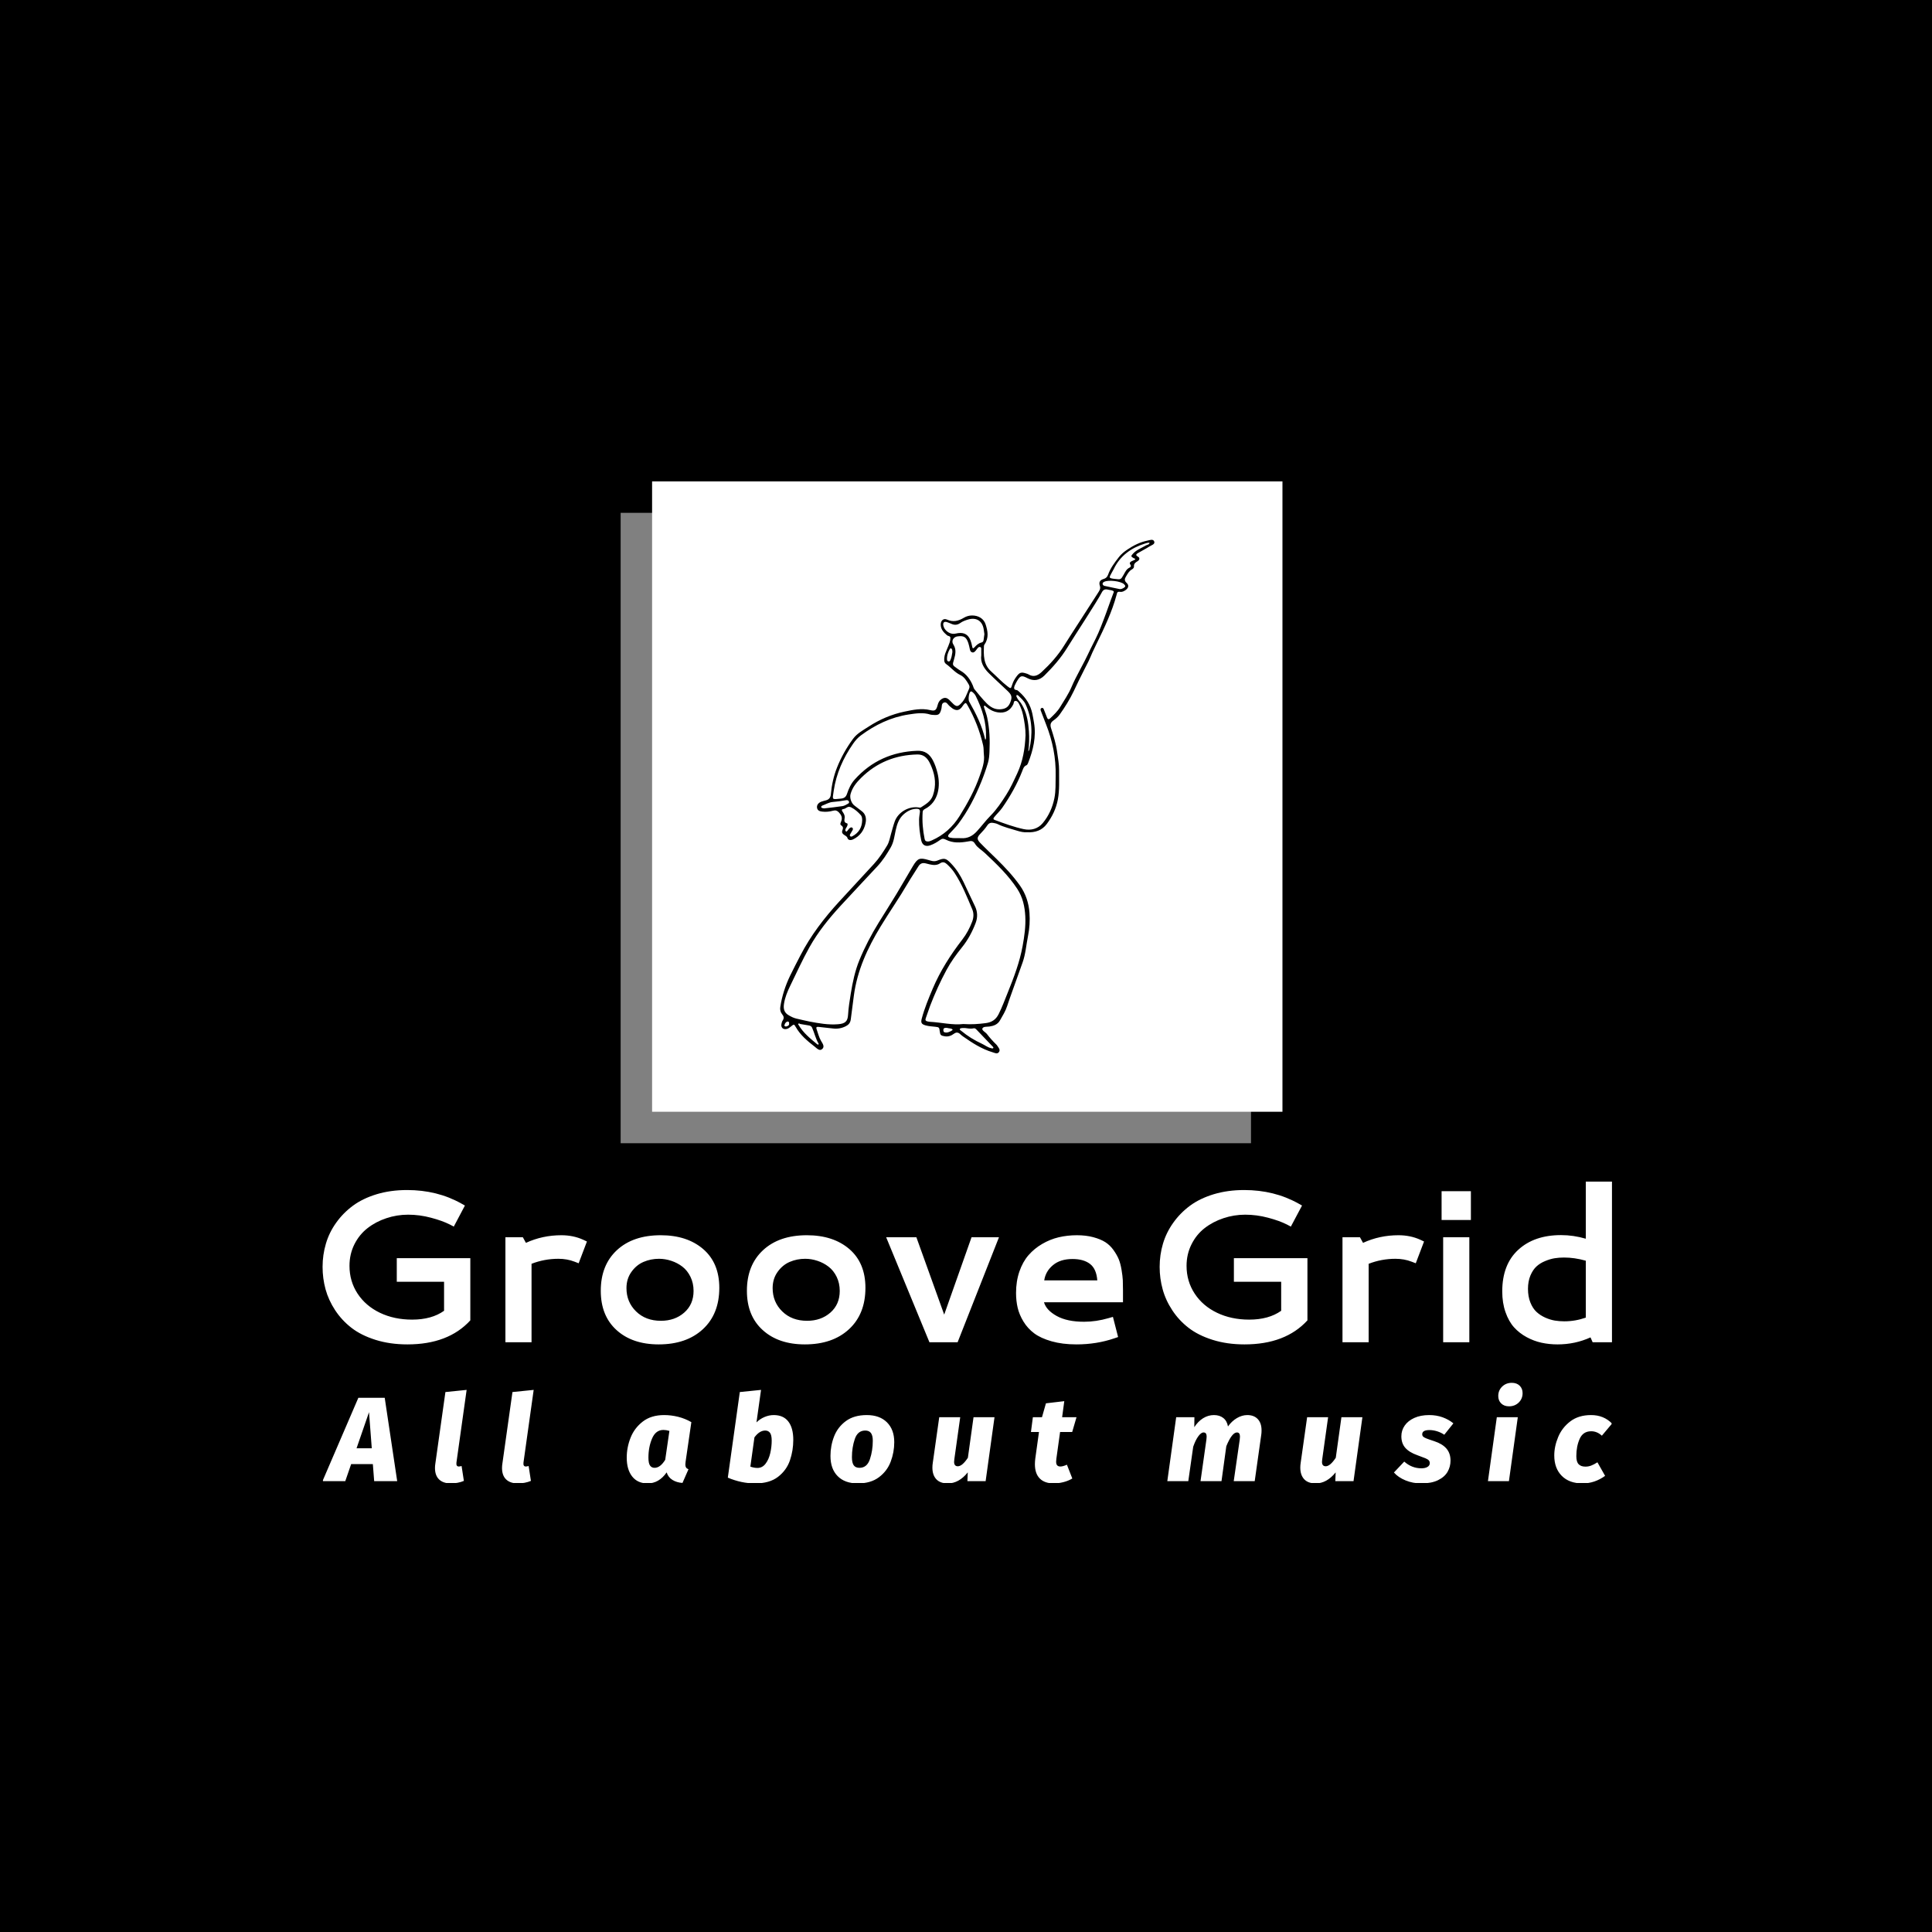 <svg xmlns="http://www.w3.org/2000/svg" version="1.1" xmlns:xlink="http://www.w3.org/1999/xlink" xmlns:svgjs="http://svgjs.dev/svgjs" width="1500" height="1500" viewBox="0 0 1500 1500"><rect width="1500" height="1500" fill="#000000"></rect><g transform="matrix(0.667,0,0,0.667,250.741,349.658)"><svg viewBox="0 0 308 247" data-background-color="#5e1914" preserveAspectRatio="xMidYMid meet" height="1202" width="1500" xmlns="http://www.w3.org/2000/svg" xmlns:xlink="http://www.w3.org/1999/xlink"><g id="tight-bounds" transform="matrix(1,0,0,1,-0.228,-0.1)"><svg viewBox="0 0 308.456 247.2" height="247.2" width="308.456"><g><svg viewBox="0 0 395.52 316.974" height="247.2" width="308.456"><g transform="matrix(1,0,0,1,0,224.416)"><svg viewBox="0 0 395.52 92.557" height="92.557" width="395.52"><g id="textblocktransform"><svg viewBox="0 0 395.52 92.557" height="92.557" width="395.52" id="textblock"><g><svg viewBox="0 0 395.52 49.921" height="49.921" width="395.52"><g transform="matrix(1,0,0,1,0,0)"><svg width="395.52" viewBox="5.25 -36.89 296.12 37.38" height="49.921" data-palette-color="#ed1703"><path d="M39.18-19.31L39.18-5.03Q34.13 0.49 24.73 0.49L24.73 0.49Q20.73 0.49 17.42-0.55 14.11-1.59 11.89-3.31 9.67-5.03 8.14-7.35 6.62-9.67 5.93-12.17 5.25-14.67 5.25-17.31L5.25-17.31Q5.25-20.07 6.01-22.63 6.76-25.2 8.36-27.44 9.96-29.69 12.22-31.36 14.48-33.03 17.68-34 20.87-34.96 24.66-34.96L24.66-34.96Q31.57-34.96 37.08-31.88L37.08-31.88 37.94-31.4 35.38-26.56 34.5-27.03Q32.76-27.91 30.15-28.6 27.54-29.3 24.9-29.3L24.9-29.3Q22.31-29.3 19.9-28.49 17.48-27.69 15.59-26.22 13.7-24.76 12.56-22.5 11.43-20.24 11.43-17.55L11.43-17.55Q11.43-14.01 13.28-11.18 15.14-8.35 18.42-6.77 21.7-5.2 25.81-5.2L25.81-5.2Q30.3-5.2 33.15-7.23L33.15-7.23 33.15-13.89 22.29-13.89 22.29-19.31 39.18-19.31ZM51.24-24.12L51.95-22.83Q55.76-24.58 60.08-24.58L60.08-24.58Q62.84-24.58 65.11-23.54L65.11-23.54 65.96-23.14 64.06-18.14 63.11-18.51Q61.4-19.17 59.4-19.17L59.4-19.17Q56.2-19.17 53.24-18.02L53.24-18.02 53.24 0 47.24 0 47.24-24.12 51.24-24.12ZM82.91-24.58L82.91-24.58Q88.96-24.58 92.66-21.4 96.36-18.21 96.36-12.5L96.36-12.5Q96.36-6.49 92.59-3 88.81 0.49 82.44 0.49L82.44 0.49Q76.39 0.49 72.76-2.8 69.14-6.08 69.14-11.82L69.14-11.82Q69.14-17.7 72.83-21.14 76.53-24.58 82.91-24.58ZM82.51-19.17L82.51-19.17Q80.63-19.17 78.97-18.46 77.31-17.75 76.18-16.16 75.04-14.58 75.04-12.43L75.04-12.43Q75.04-9.25 77.24-7.09 79.44-4.93 82.95-4.93L82.95-4.93Q86.15-4.93 88.3-6.81 90.45-8.69 90.45-11.79L90.45-11.79Q90.45-13.57 89.74-15.03 89.03-16.48 87.89-17.36 86.74-18.24 85.35-18.7 83.95-19.17 82.51-19.17ZM116.47-24.58L116.47-24.58Q122.53-24.58 126.23-21.4 129.92-18.21 129.92-12.5L129.92-12.5Q129.92-6.49 126.15-3 122.38 0.49 116.01 0.49L116.01 0.49Q109.95 0.49 106.33-2.8 102.7-6.08 102.7-11.82L102.7-11.82Q102.7-17.7 106.4-21.14 110.1-24.58 116.47-24.58ZM116.08-19.17L116.08-19.17Q114.2-19.17 112.54-18.46 110.88-17.75 109.75-16.16 108.61-14.58 108.61-12.43L108.61-12.43Q108.61-9.25 110.81-7.09 113.01-4.93 116.52-4.93L116.52-4.93Q119.72-4.93 121.87-6.81 124.02-8.69 124.02-11.79L124.02-11.79Q124.02-13.57 123.31-15.03 122.6-16.48 121.45-17.36 120.31-18.24 118.91-18.7 117.52-19.17 116.08-19.17ZM154.29-24.12L160.59-24.12 151.09 0 144.62 0 134.68-24.12 141.62-24.12 148.01-6.35 154.29-24.12ZM178.48-24.58L178.48-24.58Q180.58-24.58 182.25-24.13 183.92-23.68 185.01-22.99 186.1-22.29 186.89-21.18 187.68-20.07 188.1-19.06 188.51-18.04 188.74-16.63 188.98-15.21 189.03-14.23 189.07-13.26 189.07-11.91L189.07-11.91 189.07-9.18 170.93-9.18Q171.45-7.37 173.84-6.04 176.23-4.71 180.14-4.71L180.14-4.71Q182.9-4.71 185.75-5.54L185.75-5.54 186.76-5.83 187.95-1.2 187.07-0.9Q183 0.49 178.38 0.49L178.38 0.49Q175.16 0.49 172.67-0.22 170.18-0.93 168.68-2.05 167.18-3.17 166.21-4.76 165.25-6.35 164.88-7.93 164.51-9.52 164.51-11.33L164.51-11.33Q164.51-14.01 165.28-16.25 166.05-18.48 167.38-20.01 168.71-21.53 170.51-22.58 172.3-23.63 174.3-24.11 176.31-24.58 178.48-24.58ZM177.48-19.12L177.48-19.12Q174.67-19.12 172.99-17.71 171.3-16.31 170.98-14.21L170.98-14.21 183.17-14.21Q182.97-16.85 181.51-17.98 180.04-19.12 177.48-19.12ZM231.43-19.31L231.43-5.03Q226.38 0.49 216.98 0.49L216.98 0.49Q212.97 0.49 209.67-0.55 206.36-1.59 204.14-3.31 201.91-5.03 200.39-7.35 198.86-9.67 198.18-12.17 197.49-14.67 197.49-17.31L197.49-17.31Q197.49-20.07 198.25-22.63 199.01-25.2 200.61-27.44 202.21-29.69 204.46-31.36 206.72-33.03 209.92-34 213.12-34.96 216.9-34.96L216.9-34.96Q223.81-34.96 229.33-31.88L229.33-31.88 230.19-31.4 227.62-26.56 226.74-27.03Q225.01-27.91 222.4-28.6 219.78-29.3 217.15-29.3L217.15-29.3Q214.56-29.3 212.14-28.49 209.73-27.69 207.83-26.22 205.94-24.76 204.81-22.5 203.67-20.24 203.67-17.55L203.67-17.55Q203.67-14.01 205.53-11.18 207.38-8.35 210.67-6.77 213.95-5.2 218.05-5.2L218.05-5.2Q222.54-5.2 225.4-7.23L225.4-7.23 225.4-13.89 214.54-13.89 214.54-19.31 231.43-19.31ZM243.49-24.12L244.2-22.83Q248-24.58 252.33-24.58L252.33-24.58Q255.09-24.58 257.36-23.54L257.36-23.54 258.21-23.14 256.31-18.14 255.35-18.51Q253.64-19.17 251.64-19.17L251.64-19.17Q248.44-19.17 245.49-18.02L245.49-18.02 245.49 0 239.48 0 239.48-24.12 243.49-24.12ZM262.24-28.08L262.24-34.69 268.97-34.69 268.97-28.08 262.24-28.08ZM262.6 0L262.6-24.12 268.61-24.12 268.61 0 262.6 0ZM276.17-11.67L276.17-11.67Q276.17-17.87 279.85-21.24 283.52-24.61 289.67-24.61L289.67-24.61Q292.53-24.61 295.36-23.78L295.36-23.78 295.36-36.89 301.37-36.89 301.37 0 296.93 0 296.44-1.12Q292.9 0.49 288.87 0.49L288.87 0.49Q286.96 0.49 285.21 0.11 283.45-0.27 281.78-1.17 280.1-2.08 278.88-3.43 277.66-4.79 276.92-6.91 276.17-9.03 276.17-11.67ZM290.41-4.81L290.41-4.81Q292.95-4.81 295.36-5.66L295.36-5.66 295.36-18.73Q292.78-19.46 290.36-19.46L290.36-19.46Q289.26-19.46 288.23-19.3 287.21-19.14 286.05-18.66 284.89-18.19 284.05-17.43 283.21-16.67 282.64-15.33 282.08-13.99 282.08-12.26L282.08-12.26Q282.08-10.5 282.63-9.13 283.18-7.76 284.04-6.97 284.89-6.18 286.05-5.66 287.21-5.15 288.26-4.98 289.31-4.81 290.41-4.81Z" opacity="1" transform="matrix(1,0,0,1,0,0)" fill="#ffffff" class="wordmark-text-0" data-fill-palette-color="primary" id="text-0"></path></svg></g></svg></g><g transform="matrix(1,0,0,1,0,61.706)"><svg viewBox="0 0 395.52 30.851" height="30.851" width="395.52"><g transform="matrix(1,0,0,1,0,0)"><svg width="395.52" viewBox="-2.85 -41 537.81 41.95" height="30.851" data-palette-color="#ff908b"><path d="M28.3 0L18.7 0 18.15-7.1 9.1-7.1 6.65 0-2.85 0 12.1-34.75 23.1-34.75 28.3 0ZM16.55-28.75L11.35-13.7 17.7-13.7 16.55-28.75ZM57.26-38.05L53.01-7.75Q52.81-6.1 54.01-6.1L54.01-6.1Q54.36-6.1 55.16-6.3L55.16-6.3 56.11-0.1Q54.96 0.4 53.51 0.68 52.06 0.95 50.66 0.95L50.66 0.95Q47.51 0.95 45.78-0.7 44.06-2.35 44.06-5.5L44.06-5.5Q44.06-6.35 44.21-7.3L44.21-7.3 48.41-37.15 57.26-38.05ZM85.22-38.05L80.97-7.75Q80.77-6.1 81.97-6.1L81.97-6.1Q82.32-6.1 83.12-6.3L83.12-6.3 84.07-0.1Q82.92 0.4 81.47 0.68 80.02 0.95 78.62 0.95L78.62 0.95Q75.47 0.95 73.74-0.7 72.02-2.35 72.02-5.5L72.02-5.5Q72.02-6.35 72.17-7.3L72.17-7.3 76.37-37.15 85.22-38.05ZM139.63-27.55Q142.53-27.55 145.46-26.83 148.38-26.1 150.98-24.6L150.98-24.6 148.58-8.1Q148.48-7.2 148.48-6.95L148.48-6.95Q148.48-6.15 148.76-5.7 149.03-5.25 149.78-4.95L149.78-4.95 147.28 0.75Q144.88 0.6 143.11-0.5 141.33-1.6 140.68-3.65L140.68-3.65Q137.48 0.95 132.73 0.95L132.73 0.95Q128.58 0.95 126.31-1.93 124.03-4.8 124.03-9.8L124.03-9.8Q124.03-14.05 125.63-18.1 127.23-22.15 130.73-24.85 134.23-27.55 139.63-27.55L139.63-27.55ZM139.33-21.35Q136.13-21.35 134.61-17.8 133.08-14.25 133.08-9.8L133.08-9.8Q133.08-7.4 133.76-6.48 134.43-5.55 135.63-5.55L135.63-5.55Q138.03-5.55 140.08-8.9L140.08-8.9 141.83-20.95Q140.48-21.35 139.33-21.35L139.33-21.35ZM185.34-27.55Q189.34-27.55 191.41-24.88 193.49-22.2 193.49-17.2L193.49-17.2Q193.49-12.75 192.09-8.65 190.69-4.55 187.14-1.8 183.59 0.95 177.54 0.95L177.54 0.95Q171.89 0.95 166.19-1.45L166.19-1.45 171.19-37.15 180.04-38.05 178.14-24.5Q179.54-25.9 181.46-26.73 183.39-27.55 185.34-27.55L185.34-27.55ZM181.79-21.1Q179.39-21.1 177.29-18.25L177.29-18.25 175.59-6.05Q177.14-5.5 178.54-5.5L178.54-5.5Q180.59-5.5 181.94-7.28 183.29-9.05 183.89-11.68 184.49-14.3 184.49-16.9L184.49-16.9Q184.49-19.25 183.76-20.18 183.04-21.1 181.79-21.1L181.79-21.1ZM220.4 0.95Q215 0.95 212-2.08 209-5.1 209-10.5L209-10.5Q209-14.75 210.5-18.63 212-22.5 215.4-25.03 218.8-27.55 224.15-27.55L224.15-27.55Q229.5-27.55 232.55-24.53 235.6-21.5 235.6-16.25L235.6-16.25Q235.6-12.05 234.12-8.13 232.65-4.2 229.22-1.63 225.8 0.95 220.4 0.95L220.4 0.95ZM221.1-5.55Q224.25-5.55 225.45-9.15 226.65-12.75 226.65-16.85L226.65-16.85Q226.65-19.05 225.87-20.08 225.1-21.1 223.5-21.1L223.5-21.1Q220.35-21.1 219.15-17.57 217.95-14.05 217.95-10L217.95-10Q217.95-7.65 218.7-6.6 219.45-5.55 221.1-5.55L221.1-5.55ZM257.91 0.95Q254.76 0.95 253.13-0.8 251.51-2.55 251.51-5.65L251.51-5.65Q251.51-6.6 251.66-7.55L251.66-7.55 254.36-26.65 263.11-26.65 260.66-9.15Q260.56-8.35 260.56-8.05L260.56-8.05Q260.56-6.2 262.11-6.2L262.11-6.2Q263.96-6.2 266.31-9.75L266.31-9.75 268.66-26.65 277.41-26.65 273.71 0 266.11 0 266.26-3.65Q262.56 0.95 257.91 0.95L257.91 0.95ZM304.86-6.1Q305.96-6.1 307.61-6.85L307.61-6.85 309.86-1.1Q308.21-0.1 306.11 0.43 304.01 0.95 302.16 0.95L302.16 0.95Q298.31 0.95 296.29-1.1 294.26-3.15 294.26-7.05L294.26-7.05Q294.26-8.15 294.41-9.35L294.41-9.35 295.96-20.5 292.61-20.5 293.41-26.65 297.21-26.65 298.86-32.45 306.51-33.35 305.61-26.65 311.61-26.65 309.81-20.5 304.76-20.5 303.21-9.35Q303.11-8.45 303.11-8.15L303.11-8.15Q303.11-7.05 303.56-6.58 304.01-6.1 304.86-6.1L304.86-6.1ZM382.83-27.55Q385.63-27.55 387.2-25.88 388.78-24.2 388.78-21.2L388.78-21.2Q388.78-20.1 388.68-19.5L388.68-19.5 385.93 0 377.18 0 379.68-17.3Q379.78-18.3 379.78-18.55L379.78-18.55Q379.78-20.3 378.53-20.3L378.53-20.3Q376.43-20.3 374.08-14.55L374.08-14.55 372.08 0 363.33 0 365.78-17.3Q365.88-18.2 365.88-18.45L365.88-18.45Q365.88-19.5 365.55-19.9 365.23-20.3 364.58-20.3L364.58-20.3Q363.58-20.3 362.4-18.7 361.23-17.1 360.28-14.35L360.28-14.35 358.23 0 349.48 0 353.18-26.65 360.78-26.65 360.73-22.5Q362.28-24.9 364.4-26.23 366.53-27.55 368.93-27.55L368.93-27.55Q371.28-27.55 372.83-26.33 374.38-25.1 374.78-22.8L374.78-22.8Q376.33-25 378.48-26.28 380.63-27.55 382.83-27.55L382.83-27.55ZM411.34 0.95Q408.19 0.95 406.56-0.8 404.94-2.55 404.94-5.65L404.94-5.65Q404.94-6.6 405.09-7.55L405.09-7.55 407.79-26.65 416.54-26.65 414.09-9.15Q413.99-8.35 413.99-8.05L413.99-8.05Q413.99-6.2 415.54-6.2L415.54-6.2Q417.39-6.2 419.74-9.75L419.74-9.75 422.09-26.65 430.84-26.65 427.14 0 419.54 0 419.69-3.65Q415.99 0.95 411.34 0.95L411.34 0.95ZM458.74-27.55Q461.69-27.55 464.27-26.63 466.84-25.7 468.79-24.1L468.79-24.1 464.99-19.35Q463.59-20.3 461.97-20.8 460.34-21.3 458.79-21.3L458.79-21.3Q455.79-21.3 455.79-19.55L455.79-19.55Q455.79-18.95 456.17-18.57 456.54-18.2 457.54-17.8 458.54-17.4 460.84-16.65L460.84-16.65Q464.19-15.55 465.89-13.58 467.59-11.6 467.59-8.55L467.59-8.55Q467.59-6.05 466.37-3.9 465.14-1.75 462.39-0.4 459.64 0.95 455.39 0.95L455.39 0.95Q451.89 0.95 448.84-0.3 445.79-1.55 443.99-3.6L443.99-3.6 448.29-8.15Q451.44-5.35 455.44-5.35L455.44-5.35Q457.04-5.35 457.99-5.93 458.94-6.5 458.94-7.5L458.94-7.5Q458.94-8.2 458.54-8.65 458.14-9.1 457.14-9.53 456.14-9.95 453.79-10.8L453.79-10.8Q450.39-12 448.74-13.88 447.09-15.75 447.09-18.7L447.09-18.7Q447.09-21.15 448.47-23.15 449.84-25.15 452.47-26.35 455.09-27.55 458.74-27.55L458.74-27.55ZM486.9-26.65L495.65-26.65 491.95 0 483.2 0 486.9-26.65ZM492-31.2Q489.95-31.2 488.73-32.4 487.5-33.6 487.5-35.5L487.5-35.5Q487.5-37.85 489.13-39.43 490.75-41 493.15-41L493.15-41Q495.2-41 496.43-39.8 497.65-38.6 497.65-36.7L497.65-36.7Q497.65-34.35 496.03-32.77 494.4-31.2 492-31.2L492-31.2ZM526.21-27.55Q531.51-27.55 534.96-24L534.96-24 530.71-18.95Q528.71-20.8 526.26-20.8L526.26-20.8Q522.86-20.8 521.46-17.65 520.06-14.5 520.06-10.45L520.06-10.45Q520.06-8 521.04-7.03 522.01-6.05 523.86-6.05L523.86-6.05Q525.11-6.05 526.24-6.48 527.36-6.9 528.86-7.85L528.86-7.85 532.06-2.2Q527.71 0.95 522.66 0.95L522.66 0.95Q517.11 0.95 513.99-2.2 510.86-5.35 510.86-10.7L510.86-10.7Q510.86-14.5 512.49-18.4 514.11-22.3 517.56-24.93 521.01-27.55 526.21-27.55L526.21-27.55Z" opacity="1" transform="matrix(1,0,0,1,0,0)" fill="#ffffff" class="slogan-text-1" data-fill-palette-color="secondary" id="text-1"></path></svg></g></svg></g></svg></g></svg></g><g transform="matrix(1,0,0,1,91.444,0)"><svg viewBox="0 0 212.631 212.631" height="212.631" width="212.631"><g><svg></svg></g><g id="icon-0"><svg viewBox="0 0 212.631 212.631" height="212.631" width="212.631"><g><rect width="193.337" height="193.337" x="9.647" y="9.647" fill="#ffffff" data-fill-palette-color="accent"></rect><rect width="193.337" height="193.337" x="8.881784197001252e-15" y="19.294" fill="#ffffff" opacity="0.5" data-fill-palette-color="accent"></rect></g><g transform="matrix(1,0,0,1,48.924,27.563)"><svg viewBox="0 0 114.783 157.505" height="157.505" width="114.783"><g><svg xmlns="http://www.w3.org/2000/svg" xmlns:xlink="http://www.w3.org/1999/xlink" version="1.1" x="0" y="0" viewBox="19.821 2.752 68.864 94.495" style="enable-background:new 0 0 100 100;" xml:space="preserve" height="157.505" width="114.783" class="icon-cg-0" data-fill-palette-color="quaternary" id="cg-0"><path class="" d="M83.574 10.681c-0.476-0.436-0.363-0.77-0.1-1.205 0.292-0.484 0.544-0.988 1.078-1.282 0.201-0.111 0.393-0.308 0.375-0.514-0.047-0.521 0.247-0.748 0.655-0.988 0.401-0.236 0.455-0.623 0.092-0.829-0.56-0.318-0.3-0.502 0.029-0.697 0.683-0.405 1.399-0.759 2.065-1.186 0.37-0.237 1.082-0.406 0.883-0.924-0.198-0.516-0.847-0.239-1.293-0.147-1.335 0.276-2.526 0.883-3.637 1.629-0.576 0.387-1.117 0.818-1.553 1.375-0.796 1.018-1.574 2.039-2.009 3.264-0.143 0.403-0.384 0.659-0.847 0.792-0.638 0.184-0.884 0.586-0.669 1.224 0.196 0.583-0.089 0.928-0.358 1.354-1.28 2.027-5.207 8.036-6.182 9.614-1.149 1.861-2.591 3.46-4.184 4.934-0.697 0.645-1.479 0.989-2.408 0.413-0.147-0.091-0.328-0.132-0.496-0.185-0.814-0.257-1.132-0.169-1.649 0.509-0.366 0.48-0.668 0.993-0.851 1.584-0.24 0.772-0.261 0.752-0.867 0.289-1.075-0.822-1.986-1.822-2.99-2.72-1.461-1.309-1.402-3.007-1.337-4.724 0.004-0.097 0.063-0.201 0.121-0.286 0.813-1.186 0.584-2.447 0.183-3.671-0.353-1.076-1.333-1.632-2.489-1.632-0.557 0-1.07 0.161-1.52 0.428-0.997 0.592-1.955 0.848-3.101 0.327-0.652-0.296-1.163 0.207-1.148 0.95 0.017 0.866 0.552 1.42 1.162 1.94 0.202 0.173 0.614 0.107 0.619 0.477 0.004 0.279-0.049 0.571-0.136 0.837-0.144 0.437-0.33 0.861-0.51 1.285-0.194 0.458-0.396 0.917-0.459 1.412-0.058 0.46-0.107 0.984 0.32 1.282 0.9 0.627 1.577 1.528 2.593 2.012 0.736 0.35 1.148 1.036 1.544 1.712 0.144 0.246 0.225 0.5 0.091 0.805-0.424 0.964-0.729 1.976-1.516 2.756-0.522 0.516-0.772 0.601-1.336 0.114-0.295-0.254-0.538-0.568-0.828-0.827-0.492-0.439-0.905-0.451-1.44-0.086-0.375 0.256-0.558 0.632-0.669 1.053-0.25 0.946-0.465 1.16-1.364 0.94-1.618-0.394-3.186-0.047-4.732 0.275-2.376 0.495-4.592 1.445-6.634 2.779-1.009 0.659-2.094 1.224-2.831 2.221-1.207 1.635-2.199 3.393-2.952 5.283-0.635 1.593-0.989 3.254-1.144 4.955-0.053 0.58-0.318 0.918-0.852 1.077-0.306 0.091-0.623 0.149-0.919 0.266-0.566 0.223-0.851 0.662-0.764 1.135 0.097 0.529 0.532 0.635 0.958 0.687 0.673 0.082 1.354 0.008 1.997-0.169 0.457-0.126 0.759-0.004 1.045 0.292 0.443 0.456 0.716 0.957 0.458 1.626-0.096 0.249-0.309 0.602-0.014 0.783 0.416 0.255 0.352 0.552 0.226 0.885-0.344 0.902 0.789 0.852 0.927 1.453 0.047 0.205 0.262 0.352 0.486 0.362 0.169 0.008 0.356-0.032 0.509-0.104 1.277-0.601 2.044-1.636 2.331-2.986 0.184-0.866 0.054-1.701-0.763-2.278-0.434-0.307-0.835-0.659-1.267-0.97-0.58-0.417-0.921-1.412-0.732-2.109 0.329-1.209 1.065-2.125 1.943-2.992 2.871-2.838 6.324-4.215 10.334-4.311 1.064-0.025 1.72 0.516 2.202 1.368 0.174 0.308 0.308 0.64 0.443 0.968 0.697 1.698 0.85 3.412 0.244 5.185-0.381 1.116-1.311 1.626-2.195 2.208-0.159 0.105-0.338 0.034-0.514 0.011-1.784-0.236-3.704 0.893-4.318 2.572-0.268 0.731-0.451 1.494-0.673 2.242-0.222 0.746-0.329 1.535-0.741 2.213-0.719 1.184-1.473 2.347-2.413 3.371-2.111 2.3-4.242 4.582-6.352 6.883-2.792 3.044-5.298 6.295-7.196 9.984-0.633 1.23-1.281 2.453-1.88 3.699-0.88 1.831-1.5 3.748-1.811 5.762-0.075 0.487 0.038 0.963 0.319 1.304 0.348 0.422 0.413 0.757 0.109 1.204-0.116 0.17-0.165 0.393-0.211 0.6-0.15 0.668 0.308 1.104 0.984 0.933 0.315-0.08 0.564-0.286 0.812-0.49 0.487-0.4 0.525-0.414 0.827 0.121 0.862 1.524 2.176 2.609 3.524 3.653 0.388 0.3 0.876 0.878 1.384 0.384 0.456-0.443 0.026-1.008-0.235-1.45-0.405-0.684-0.569-1.449-0.834-2.18-0.129-0.356 0.018-0.453 0.346-0.417 0.882 0.097 1.765 0.181 2.645 0.292 0.836 0.105 1.618-0.029 2.373-0.408 0.548-0.276 0.852-0.635 0.932-1.294 0.174-1.441 0.37-2.882 0.56-4.322 0.614-4.643 2.519-8.772 4.91-12.713 1.638-2.699 3.45-5.289 5.041-8.019 0.607-1.042 1.301-2.033 1.924-3.066 0.326-0.542 0.761-0.703 1.347-0.557 0.241 0.06 0.481 0.123 0.723 0.18 0.673 0.159 1.337 0.21 1.948-0.204 0.472-0.319 0.869-0.169 1.243 0.178 0.522 0.484 1.004 1.002 1.396 1.6 1.372 2.089 2.28 4.405 3.251 6.688 0.316 0.743 0.278 1.528-0.013 2.286-0.447 1.166-1.032 2.279-1.786 3.255-2.18 2.821-4.085 5.797-5.478 9.086-0.761 1.797-1.505 3.603-2.012 5.493-0.208 0.776-0.04 1.038 0.712 1.252 0.583 0.166 1.19 0.183 1.788 0.255 0.709 0.084 0.722 0.121 0.81 0.829 0.088 0.704 0.203 0.801 0.919 0.924 0.647 0.111 1.197-0.105 1.694-0.47 0.418-0.307 0.775-0.276 1.142 0.059 0.157 0.143 0.318 0.286 0.491 0.408 1.715 1.202 3.462 2.344 5.499 2.946 0.402 0.119 0.854 0.394 1.163-0.059 0.294-0.431-0.099-0.789-0.315-1.142-0.055-0.09-0.125-0.174-0.202-0.247-0.619-0.588-1.179-1.228-1.7-1.905-0.279-0.362-0.961-0.674-0.85-1.002 0.145-0.427 0.836-0.321 1.309-0.39 0.795-0.116 1.504-0.371 1.938-1.133 0.491-0.862 1.02-1.701 1.326-2.657 0.281-0.877 0.598-1.744 0.907-2.612 0.642-1.804 1.293-3.604 1.933-5.408 0.549-1.549 0.654-3.188 0.979-4.783 0.293-1.438 0.386-2.925 0.278-4.336-0.134-1.763-0.667-3.485-1.764-5.027-1.265-1.778-2.735-3.338-4.273-4.855-1.011-0.997-2.052-1.963-3.034-2.987-0.621-0.647-0.603-1.004 0.013-1.644 0.47-0.488 0.924-0.991 1.291-1.553 0.307-0.47 0.693-0.559 1.18-0.459 0.242 0.05 0.496 0.094 0.714 0.201 1.153 0.567 2.4 0.848 3.614 1.229 0.616 0.193 1.236 0.319 1.815 0.281 1.503 0.074 2.749-0.341 3.629-1.522 1.007-1.352 1.73-2.847 2.041-4.519 0.327-1.758 0.212-3.538 0.226-5.309 0.01-1.169-0.207-2.325-0.368-3.482-0.206-1.483-0.655-2.905-1.11-4.319-0.212-0.658-0.081-1.064 0.451-1.433 0.439-0.304 0.84-0.666 1.15-1.1 0.97-1.359 1.849-2.775 2.573-4.284 0.629-1.311 1.243-2.631 1.918-3.918 1.525-2.908 0.804-1.804 2.252-4.743 1.488-3.02 2.895-6.009 3.697-9.005 0.126-0.471 0.119-0.689 0.68-0.603 0.351 0.054 0.69-0.117 0.982-0.32C83.922 11.628 84.058 11.125 83.574 10.681zM86.963 3.435c0.27-0.084 0.545-0.181 0.84-0.139-0.073 0.371-0.452 0.351-0.694 0.497-0.783 0.474-1.676 0.777-2.32 1.463-0.476 0.507-0.47 0.573 0.176 0.92 0.077 0.041 0.219 0.035 0.201 0.141-0.011 0.065-0.129 0.124-0.21 0.166-0.141 0.073-0.294 0.122-0.435 0.195-0.276 0.142-0.504 0.31-0.251 0.648 0.182 0.244 0.052 0.445-0.154 0.54-0.573 0.265-0.794 0.786-1.069 1.273-0.548 0.973-0.542 0.933-1.627 0.809-1.185-0.136-1.115-0.193-0.58-1.152 0.122-0.218 0.242-0.438 0.363-0.657C82.365 5.697 84.385 4.242 86.963 3.435zM49.845 18.516c-0.105-0.558 0.173-0.793 0.72-0.602 0.267 0.093 0.533 0.193 0.79 0.31 0.57 0.259 1.105 0.198 1.606-0.161 0.44-0.315 0.942-0.496 1.45-0.645 1.548-0.453 2.662 0.288 2.878 1.89 0.038 0.28 0.078 0.56 0.112 0.801-0.052 0.39-0.098 0.741-0.147 1.091-0.032 0.23-0.145 0.393-0.384 0.448-0.546 0.127-0.934 0.483-1.292 0.886-0.282 0.317-0.367 0.171-0.429-0.167-0.07-0.381-0.167-0.763-0.309-1.122-0.414-1.049-1.139-1.464-2.261-1.325-0.245 0.03-0.485 0.112-0.73 0.131C50.95 20.123 50.009 19.394 49.845 18.516zM51.125 24.927c-0.066 0.133-0.172 0.243-0.324 0.21-0.138-0.03-0.26-0.142-0.272-0.291-0.058-0.724 0.165-1.381 0.514-2.001 0.05-0.089 0.163-0.16 0.262-0.099 0.078 0.048 0.146 0.148 0.169 0.238 0.035 0.134 0.026 0.278 0.037 0.438C51.432 23.925 51.362 24.447 51.125 24.927zM53.026 26.851c-0.245-0.141-0.474-0.311-0.706-0.474-0.85-0.596-0.804-0.588-0.501-1.631 0.264-0.91 0.465-1.827-0.138-2.75-0.415-0.635 0.022-1.371 0.76-1.472 1.173-0.161 1.614 0.096 2 1.213 0.126 0.366 0.199 0.751 0.28 1.131 0.055 0.254 0.138 0.495 0.396 0.585 0.328 0.114 0.526-0.123 0.714-0.337 0.093-0.106 0.166-0.23 0.256-0.339 0.135-0.164 0.278-0.358 0.516-0.303 0.278 0.064 0.212 0.328 0.222 0.526 0.014 0.283 0.004 0.567 0.004 0.981-0.189 1.268 0.434 2.361 1.369 3.292 1.128 1.123 2.316 2.187 3.469 3.286 0.799 0.761 0.881 1.165 0.479 2.159-0.342 0.848-0.926 1.188-1.906 1.225-1.016 0.038-1.785-0.463-2.435-1.118-0.795-0.803-1.502-1.695-2.224-2.567-0.15-0.181-0.199-0.447-0.295-0.673C54.808 28.445 54.119 27.483 53.026 26.851zM54.82 30.714c0.139-0.126 0.263-0.041 0.372 0.045 0.252 0.199 0.468 0.429 0.613 0.723 1.192 2.41 2.005 4.913 1.89 7.646-0.005 0.127 0.03 0.266-0.137 0.418-0.555-2.551-1.705-4.817-2.962-7.038C54.392 32.147 54.544 30.965 54.82 30.714zM27.905 52.176c-0.054-0.009-0.161-0.014-0.26-0.044-0.127-0.039-0.295-0.073-0.274-0.246 0.01-0.083 0.11-0.195 0.193-0.224 0.629-0.222 1.213-0.601 1.886-0.664 0.807-0.075 1.609-0.167 2.404-0.316 0.139-0.026 0.269-0.05 0.411 0.012 0.259 0.114 0.331 0.447 0.089 0.586-0.333 0.191-0.684 0.412-1.051 0.471C30.194 51.929 29.073 52.035 27.905 52.176zM32.919 52.001c0.674 0.345 1.226 0.839 1.727 1.394 0.256 0.284 0.261 0.647 0.267 1.009-0.049 1.313-0.645 2.286-1.814 2.902-0.13 0.069-0.269 0.102-0.388-0.019-0.125-0.127-0.059-0.265 0.009-0.386 0.139-0.247 0.3-0.481 0.432-0.731 0.088-0.168 0.087-0.357-0.096-0.463-0.126-0.073-0.268-0.025-0.396 0.06-0.291 0.193-0.555 0.812-0.727 0.651-0.347-0.326 0.157-0.721 0.264-1.1 0.041-0.143 0.077-0.351-0.052-0.383-0.715-0.178-0.462-0.685-0.445-1.141 0.015-0.404-0.21-0.743-0.432-1.066-0.166-0.242-0.12-0.396 0.175-0.432 0.259-0.032 0.463-0.166 0.672-0.3C32.383 51.824 32.646 51.862 32.919 52.001zM46.042 52.853c0.019-0.287 0.166-0.441 0.406-0.564 2.583-1.323 2.89-4.302 2.338-6.573-0.202-0.829-0.464-1.638-0.864-2.394-0.609-1.15-1.472-1.802-2.872-1.75-4.593 0.17-8.451 1.875-11.528 5.311-0.678 0.758-1.082 1.666-1.399 2.607-0.199 0.59-0.518 0.829-1.144 0.887-1.706 0.159-1.557 0.285-1.306-1.424 0.467-3.186 1.738-6.039 3.562-8.668 0.409-0.589 0.875-1.123 1.447-1.547 2.631-1.949 5.528-3.347 8.776-3.843 1.304-0.199 2.665-0.417 3.994 0.011 0.133 0.043 0.28 0.045 0.421 0.058 1.143 0.107 1.343-0.052 1.627-1.159 0.1-0.389-0.039-0.944 0.471-1.106 0.514-0.163 0.691 0.386 1.007 0.636 0.249 0.196 0.48 0.431 0.758 0.574 0.607 0.313 1.054 0.194 1.494-0.343 0.134-0.164 0.238-0.354 0.376-0.515 0.319-0.372 0.408-0.347 0.665 0.101 1.331 2.323 2.29 4.789 2.895 7.397 0.13 0.561 0.079 1.13 0.139 1.691 0.184 1.395-0.321 2.666-0.758 3.933-0.907 2.628-2.242 5.058-3.706 7.405-1.243 1.994-2.941 3.531-5.122 4.489-0.231 0.101-0.454 0.195-0.708 0.199-0.319 0.005-0.531-0.097-0.603-0.451C46.069 56.177 45.93 54.525 46.042 52.853zM21.423 92.029c-0.057 0.091-0.143 0.146-0.239 0.178-0.129 0.09-0.287 0.127-0.454 0.068-0.089-0.032-0.153-0.122-0.124-0.219 0.056-0.188 0.142-0.411 0.317-0.523 0.013-0.022 0.031-0.043 0.058-0.06 0.127-0.081 0.302-0.126 0.418-0.001 0.073 0.079 0.085 0.19 0.067 0.294C21.483 91.856 21.473 91.949 21.423 92.029zM26.884 95.452c0.046 0.078 0.039 0.152-0.039 0.174-0.056 0.016-0.143 0.003-0.187-0.033-1.279-1.053-2.57-2.094-3.434-3.547-0.047-0.079-0.153-0.181-0.051-0.258 0.063-0.047 0.19-0.009 0.288-0.009-0.002 0.019-0.004 0.037-0.006 0.056 0.52 0.088 1.039 0.185 1.56 0.262 0.295 0.044 0.552 0.13 0.681 0.423C26.125 93.483 26.345 94.532 26.884 95.452zM50.447 93.42c-0.256-0.019-0.57 0.026-0.593-0.398-0.02-0.371 0.15-0.498 0.64-0.458 0.035 0.003 0.073 0.003 0.105 0.015 0.317 0.116 0.72 0.015 0.953 0.304C51.641 92.992 50.859 93.405 50.447 93.42zM58.884 95.953c0.088 0.092 0.247 0.198 0.144 0.329-0.091 0.116-0.263 0.039-0.4 0.01-0.637-0.138-1.138-0.56-1.715-0.825-1.356-0.621-2.615-1.402-3.764-2.355-0.123-0.102-0.36-0.181-0.231-0.395 0.053-0.087 0.245-0.104 0.378-0.123 0.139-0.02 0.282-0.004 0.547-0.004 0.438 0.046 0.995 0.183 1.564 0.054 0.236-0.054 0.393 0.078 0.548 0.241C56.926 93.912 57.907 94.93 58.884 95.953zM57.486 60.38c2.169 2.041 4.325 4.09 5.972 6.611 1.007 1.542 1.375 3.248 1.47 5.034 0.099 1.852-0.164 3.68-0.496 5.496-0.539 2.944-1.591 5.725-2.708 8.487-0.545 1.347-1.042 2.71-1.695 4.015-0.513 1.026-1.273 1.521-2.396 1.664-1.307 0.167-2.607 0.27-4.127 0.165-1.936 0.239-4.026-0.297-6.145-0.41-0.141-0.007-0.28-0.041-0.419-0.07-0.341-0.071-0.467-0.224-0.324-0.597 0.293-0.76 0.515-1.548 0.81-2.307 0.872-2.25 1.858-4.447 3.008-6.572 0.799-1.476 1.768-2.827 2.818-4.124 1.106-1.366 1.927-2.894 2.543-4.524 0.386-1.021 0.361-2.071-0.135-3.092-0.713-1.467-1.39-2.952-2.091-4.425-0.598-1.257-1.34-2.421-2.309-3.429-0.944-0.983-1.228-1.047-2.495-0.533-0.311 0.126-0.62 0.151-0.937 0.09-0.243-0.047-0.481-0.121-0.719-0.19-1.616-0.469-1.988-0.336-2.87 1.137-1.021 1.704-1.998 3.436-3.026 5.135-1.065 1.76-2.173 3.494-3.255 5.243-1.364 2.207-2.567 4.504-3.553 6.9-0.811 1.973-1.247 4.068-1.59 6.171-0.211 1.293-0.423 2.586-0.499 3.902-0.071 1.234-0.561 1.628-1.831 1.732-1.79 0.147-3.536-0.165-5.279-0.498-0.8-0.153-1.589-0.363-2.385-0.536-0.528-0.115-0.988-0.361-1.454-0.631-0.849-0.492-0.974-1.234-0.841-2.096 0.181-1.17 0.625-2.248 1.141-3.304 1.167-2.389 2.261-4.81 3.564-7.136 1.559-2.783 3.539-5.224 5.675-7.555 2.253-2.458 4.553-4.873 6.821-7.319 0.97-1.046 1.741-2.245 2.448-3.475 0.555-0.965 0.673-2.085 0.908-3.156 0.24-1.092 0.579-2.123 1.442-2.899 0.68-0.61 1.447-1.01 2.386-1.037 0.447-0.013 0.678 0.143 0.624 0.613-0.053 0.457-0.146 0.913-0.153 1.371-0.02 1.279 0.131 2.545 0.391 3.796 0.186 0.892 0.783 1.24 1.641 0.949 0.674-0.229 1.29-0.597 1.865-1.014 0.363-0.264 0.622-0.248 1.039-0.033 1.287 0.664 2.688 0.575 4.056 0.33 0.595-0.107 0.931-0.2 1.333 0.468C56.108 59.394 56.893 59.822 57.486 60.38zM58.536 53.512c-0.898 0.904-1.655 1.94-2.521 2.881-0.801 0.87-1.706 1.344-2.901 1.262-0.671-0.046-1.352 0.059-2.015-0.098-0.43-0.102-0.486-0.326-0.183-0.665 0.544-0.607 1.15-1.166 1.639-1.814 1.808-2.391 3.162-5.041 4.281-7.81 0.463-1.148 0.877-2.32 1.228-3.506 0.188-0.636 0.242-1.324 0.273-1.993 0.1-2.129 0.031-4.252-0.425-6.343-0.128-0.586-0.351-1.151-0.532-1.725-0.042-0.133-0.134-0.298-0.016-0.395 0.133-0.109 0.24 0.058 0.335 0.14 0.631 0.54 1.324 0.922 2.167 1.054 1.296 0.203 2.287-0.298 2.862-1.489 0.11-0.227 0.03-0.649 0.443-0.619 0.305 0.022 0.48 0.308 0.607 0.553 0.343 0.663 0.595 1.368 0.748 2.097 0.254 1.213 0.452 2.437 0.445 3.687-0.102 2.422-0.483 4.768-1.526 7.003-0.631 1.351-1.235 2.705-2.041 3.964C60.544 51.04 59.673 52.367 58.536 53.512zM65.593 37.972c-0.111-1.485-0.317-2.957-0.984-4.325-0.236-0.484-0.5-0.93-0.865-1.328-0.188-0.205-0.316-0.469-0.443-0.72-0.038-0.074 0.018-0.196 0.031-0.296 0.093 0.026 0.214 0.024 0.274 0.084 0.504 0.498 1.071 0.961 1.37 1.615 1.243 2.719 1.35 5.539 0.67 8.416-0.022 0.095-0.106 0.175-0.161 0.262C65.643 40.442 65.684 39.204 65.593 37.972zM77.902 20.894c-1.685 3.303-1.259 2.705-3.009 5.976-0.518 0.969-1.028 1.948-1.455 2.959-0.557 1.319-1.369 2.482-2.099 3.697-0.482 0.802-1.156 1.427-1.821 2.067-0.335 0.322-0.482 0.143-0.606-0.169-0.197-0.494-0.378-0.995-0.581-1.486-0.067-0.162-0.183-0.33-0.401-0.239-0.196 0.082-0.232 0.271-0.166 0.447 0.323 0.863 0.653 1.723 0.991 2.58 1.199 3.036 1.832 6.183 1.761 9.448-0.03 1.379 0.044 2.768-0.236 4.139-0.348 1.703-1.041 3.254-2.148 4.576-0.893 1.067-2.169 1.381-3.486 1.102-1.834-0.39-3.598-1.05-5.36-1.695-0.285-0.104-0.259-0.277-0.092-0.488 0.483-0.613 1.07-1.132 1.518-1.78 1.459-2.109 2.719-4.322 3.653-6.715 0.164-0.42 0.277-0.881 0.782-1.081 0.136-0.054 0.24-0.262 0.302-0.421 0.924-2.374 1.519-4.799 1.088-7.373-0.094-0.559-0.189-1.117-0.305-1.672-0.339-1.621-1.177-2.947-2.412-4.034-0.08-0.07-0.168-0.133-0.24-0.21-0.195-0.208-0.631-0.069-0.692-0.404-0.066-0.357 0.159-0.678 0.307-0.998 0.059-0.128 0.132-0.251 0.205-0.373 0.626-1.037 0.849-1.097 1.949-0.53 1.125 0.579 2.165 0.426 3.085-0.484 1.59-1.574 3.057-3.242 4.235-5.164 1.326-2.162 5.386-8.313 6.358-10.174 0.273-0.523 0.652-0.606 1.173-0.464 0.184 0.05 0.38 0.055 0.564 0.103 0.489 0.13 0.54 0.206 0.328 0.644C80.874 13.125 79.046 18.653 77.902 20.894zM82.996 11.624c-0.227 0.123-0.477 0.239-0.729 0.19-0.966-0.188-1.926-0.406-2.828-0.6-0.316-0.154-0.367-0.444-0.16-0.63 0.046-0.041 0.104-0.072 0.16-0.101 0.772-0.403 3.056-0.135 3.648 0.428C83.418 11.225 83.395 11.407 82.996 11.624z" fill="#000000" data-fill-palette-color="quaternary"></path></svg></g></svg></g></svg></g></svg></g><g></g></svg></g><defs></defs></svg><rect width="308.456" height="247.2" fill="none" stroke="none" visibility="hidden"></rect></g></svg></g></svg>